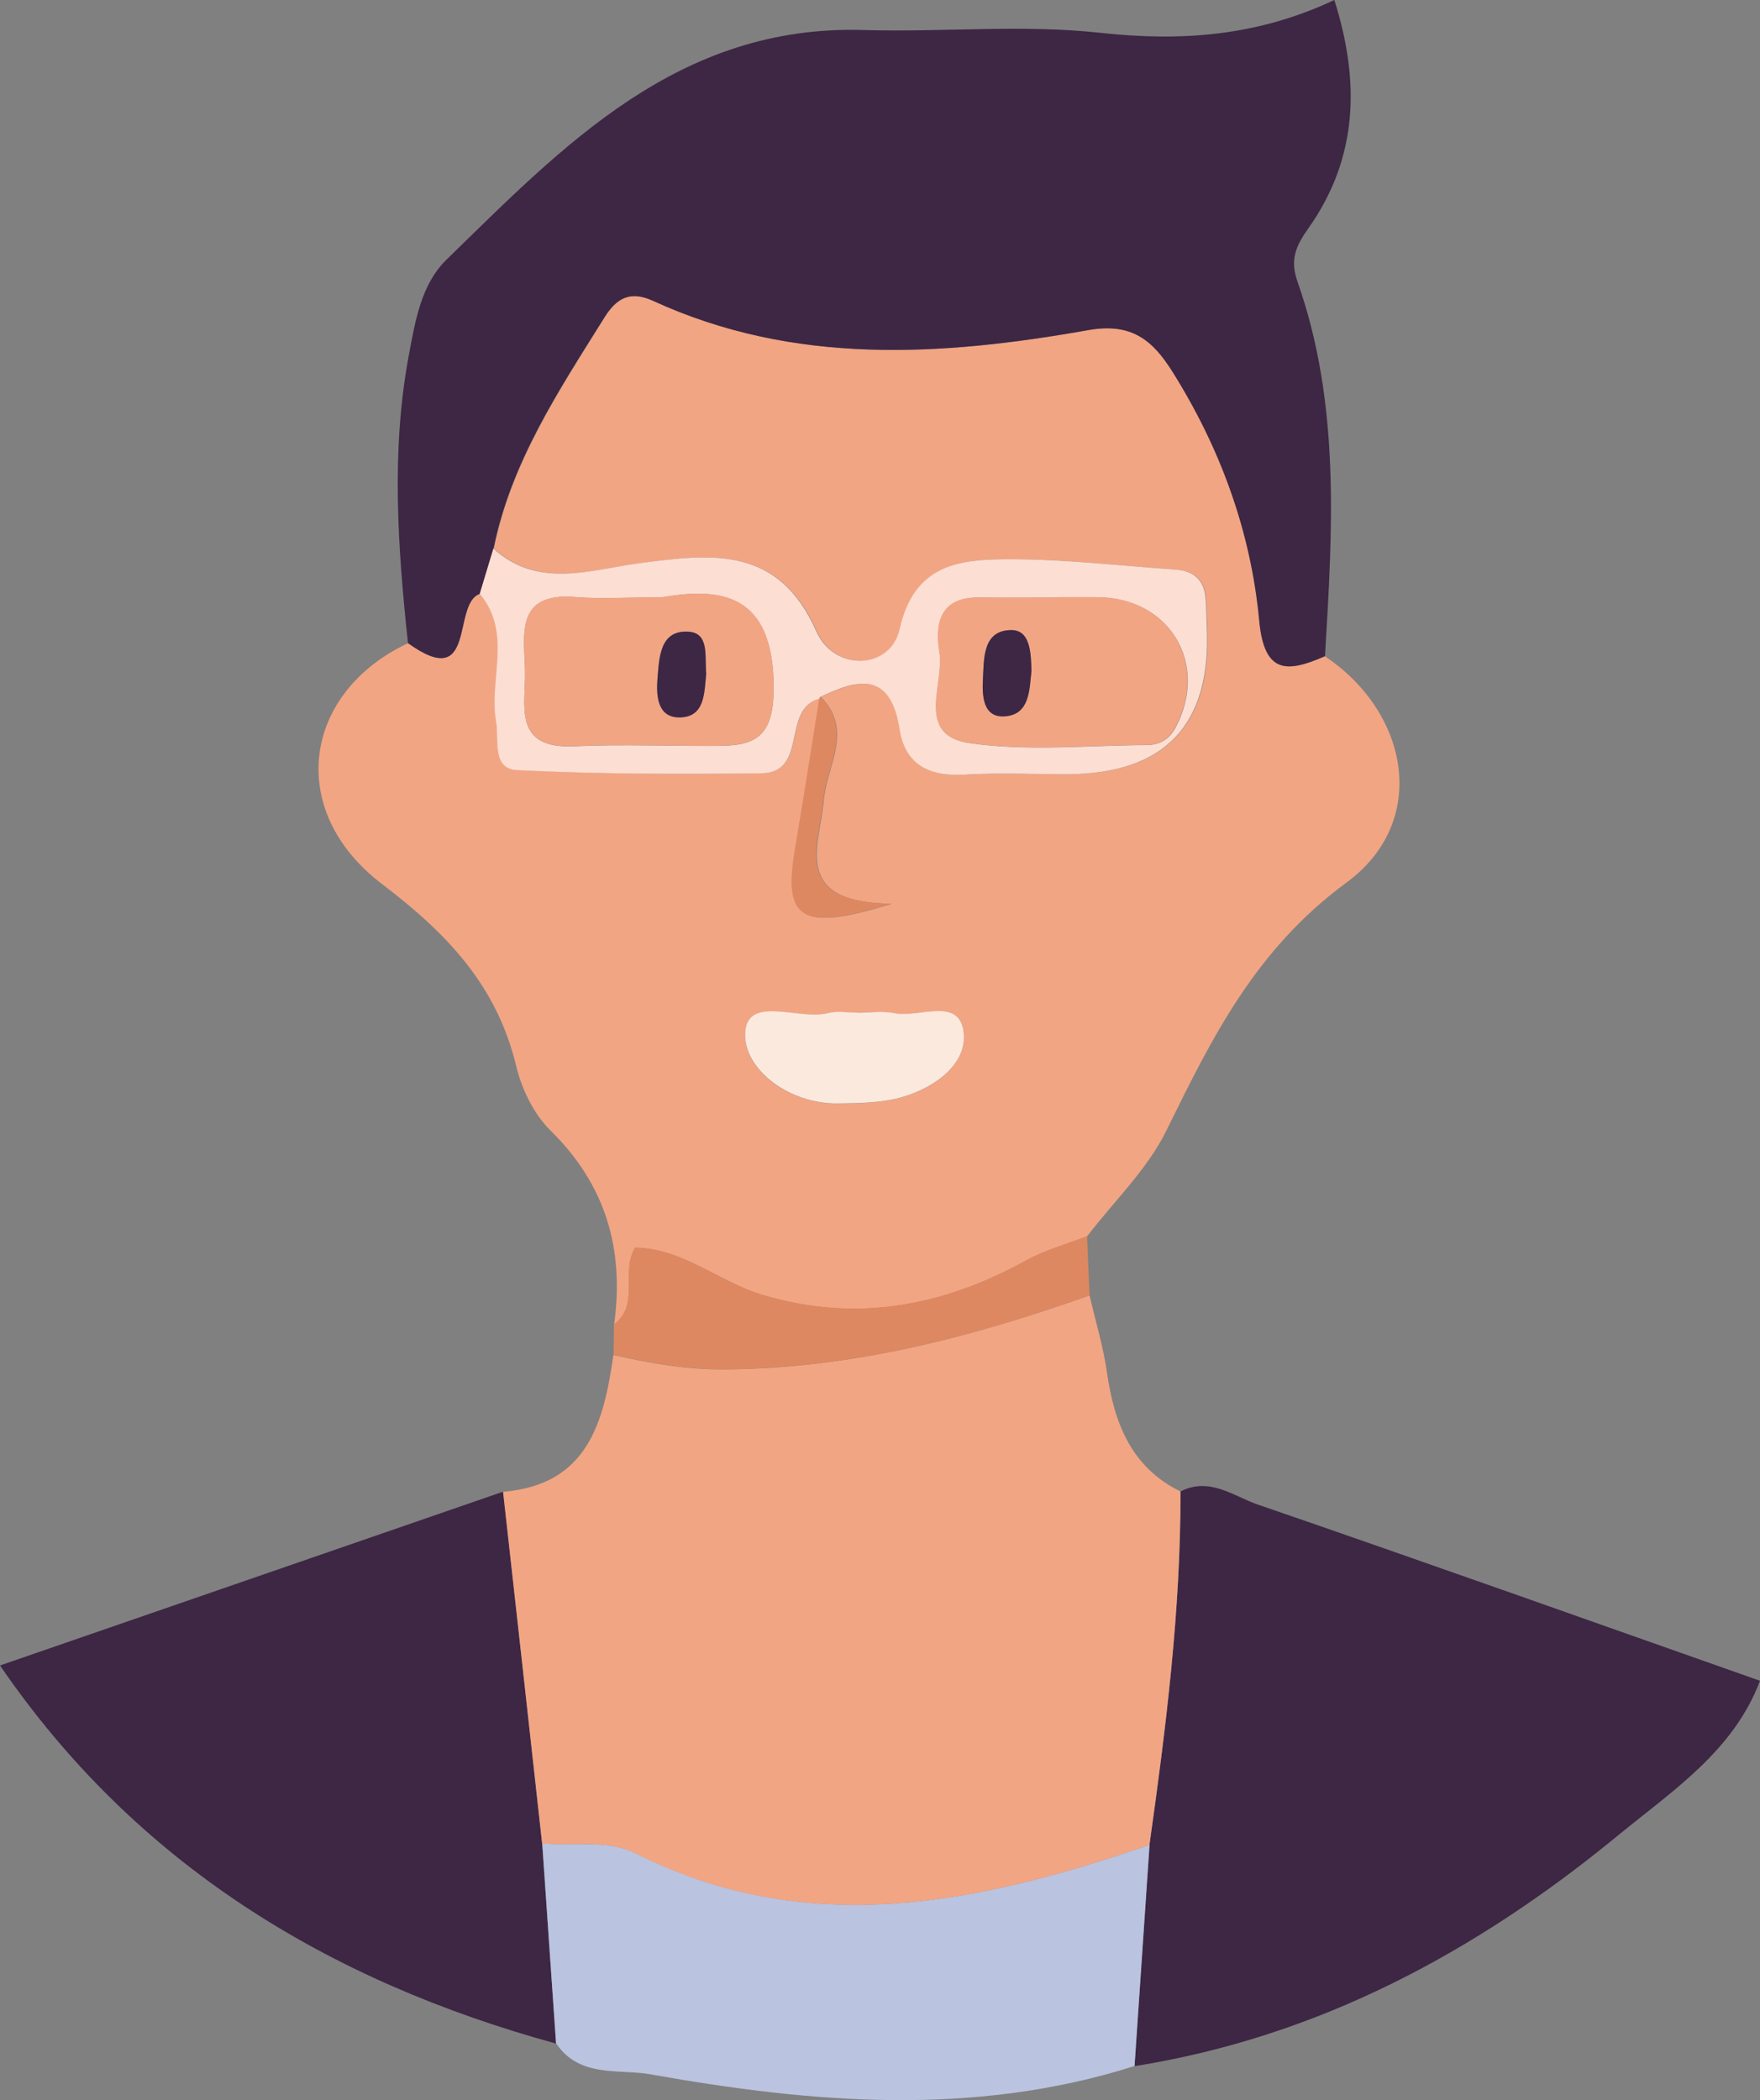 <?xml version="1.0" encoding="UTF-8"?><svg xmlns="http://www.w3.org/2000/svg" viewBox="0 0 118.5 141.36"><rect x="0" y="0" width="118.5" height="141.36" fill="#808080" stroke="none"/><defs><style>.d{fill:#de8861;}.e{fill:#fce9de;}.f{fill:#fcded3;}.g{fill:#3d2744;}.h{fill:#bac3df;}.i{fill:#f2a583;}</style></defs><g id="a"/><g id="b"><g id="c"><g><path class="g" d="M79.48,100.39c1.95-1.01,3.58,.32,5.21,.88,11.29,3.88,22.54,7.89,33.81,11.86-1.79,4.74-5.92,7.42-9.55,10.4-9.55,7.85-20.18,13.57-32.57,15.54,.34-4.96,.67-9.93,1.01-14.89,1.12-7.89,2.11-15.8,2.09-23.79Z"/><path class="g" d="M0,112.1c11.29-3.9,22.58-7.8,33.88-11.7,.88,7.89,1.75,15.78,2.62,23.66,.31,4.5,.62,8.99,.94,13.49-15.38-4.22-28.28-12.08-37.44-25.45Z"/><path class="h" d="M37.44,137.55c-.31-4.5-.62-8.99-.93-13.49,2.12,.22,4.33-.3,6.36,.71,11.61,5.81,23.08,3.32,34.53-.6-.34,4.96-.67,9.93-1.01,14.89-10.8,3.43-21.72,2.5-32.59,.56-2.11-.38-4.79,.26-6.35-2.08Z"/><path class="i" d="M89.2,44.17c5.68,3.79,7.06,11.13,1.45,15.24-6.11,4.49-9.03,10.4-12.12,16.69-1.28,2.61-3.53,4.75-5.33,7.11-1.38,.54-2.84,.93-4.12,1.64-5.62,3.09-11.42,4.19-17.71,2.32-2.95-.87-5.37-3.14-8.6-3.19-1.01,1.63,.36,3.83-1.42,5.16,.69-5.04-.55-9.38-4.28-13.04-1.12-1.1-1.94-2.78-2.31-4.33-1.3-5.41-4.61-8.9-9.03-12.26-6.53-4.96-5.32-12.91,1.75-16.22,4.67,3.35,2.91-2.67,4.84-3.32,2.21,2.63,.6,5.75,1.09,8.6,.22,1.24-.3,3.18,1.44,3.26,5.46,.27,10.94,.27,16.41,.21,3.21-.03,1.34-4.33,3.93-5.02-.55,3.38-1.07,6.76-1.64,10.13-.8,4.7,.32,5.6,6.5,3.68-6.87-.07-4.83-4-4.58-6.97,.2-2.35,2.02-4.69-.2-6.95,2.58-1.25,4.74-1.67,5.33,2.17,.36,2.35,1.96,3.21,4.32,3.06,2.31-.14,4.64-.03,6.96-.03q9.9-.03,9.4-9.96c-.03-.66-.03-1.33-.09-1.99-.12-1.17-.85-1.74-1.97-1.82-3.77-.26-7.53-.71-11.3-.7-3.26,0-6.34,.3-7.32,4.71-.61,2.75-4.41,2.86-5.6,.16-2.55-5.77-6.96-5.26-11.94-4.6-3.23,.43-6.8,1.75-9.81-.99,1.18-5.81,4.4-10.64,7.46-15.55,.8-1.28,1.71-1.84,3.28-1.12,9.5,4.36,19.41,3.72,29.3,1.97,2.91-.52,4.33,.68,5.65,2.77,3.24,5.15,5.29,10.78,5.86,16.78,.35,3.68,1.93,3.48,4.42,2.4Zm-31.47,24c-.66,0-1.36-.14-1.98,.03-1.97,.52-5.61-1.33-5.58,1.51,.02,2.36,3,4.62,6.25,4.57,1.47-.02,3.01-.03,4.4-.45,2.16-.66,4.37-2.25,4.05-4.42-.34-2.32-3.04-.86-4.67-1.21-.79-.17-1.65-.03-2.47-.02Z"/><path class="i" d="M77.39,124.18c-11.45,3.91-22.91,6.41-34.53,.6-2.03-1.02-4.24-.5-6.36-.71-.87-7.89-1.75-15.78-2.63-23.66,5.7-.47,6.78-4.67,7.43-9.21,2.43,.55,4.84,.98,7.37,.97,8.58-.03,16.7-2.15,24.69-4.98,.4,1.73,.92,3.44,1.17,5.18,.49,3.42,1.63,6.38,4.95,8.02,.02,7.99-.98,15.9-2.09,23.79Z"/><path class="g" d="M89.2,44.17c-2.49,1.08-4.08,1.27-4.42-2.4-.56-6-2.62-11.63-5.86-16.78-1.32-2.09-2.74-3.29-5.65-2.77-9.89,1.75-19.8,2.39-29.3-1.97-1.57-.72-2.48-.16-3.28,1.12-3.07,4.91-6.29,9.74-7.46,15.55-.31,1.02-.62,2.04-.92,3.05-1.92,.65-.17,6.67-4.84,3.32-.69-6.47-1.15-12.94,.06-19.4,.43-2.28,.82-4.75,2.54-6.42,7.92-7.72,15.64-15.82,28.07-15.45,5.32,.16,10.7-.39,15.96,.19,5.47,.6,10.6,.21,15.74-2.21,1.75,5.52,1.59,10.65-1.75,15.37-.82,1.16-1.26,2.08-.73,3.59,2.9,8.22,2.36,16.72,1.85,25.21Z"/><path class="d" d="M73.37,87.18c-7.99,2.84-16.11,4.95-24.69,4.98-2.53,0-4.94-.42-7.37-.97,.01-.69,.02-1.37,.03-2.06,1.78-1.33,.41-3.53,1.42-5.16,3.23,.05,5.65,2.31,8.6,3.19,6.29,1.87,12.09,.77,17.71-2.32,1.29-.71,2.74-1.1,4.12-1.64,.06,1.32,.11,2.65,.17,3.97Z"/><path class="f" d="M32.3,39.97c.31-1.02,.62-2.04,.92-3.05,3.01,2.75,6.58,1.42,9.81,.99,4.98-.66,9.39-1.17,11.94,4.6,1.19,2.7,4.99,2.59,5.6-.16,.99-4.41,4.06-4.7,7.32-4.71,3.77-.01,7.53,.44,11.3,.7,1.12,.08,1.85,.65,1.97,1.82,.07,.66,.06,1.32,.09,1.99q.5,9.93-9.4,9.96c-2.32,0-4.65-.11-6.96,.03-2.36,.14-3.96-.71-4.32-3.06-.6-3.85-2.75-3.43-5.33-2.17l-.07,.12c-2.59,.69-.71,4.98-3.92,5.02-5.47,.06-10.95,.06-16.41-.21-1.75-.08-1.23-2.02-1.44-3.26-.5-2.85,1.11-5.97-1.09-8.6Zm12.25,.24c-2.48,0-4.14,.11-5.79-.02-4.1-.34-3.46,2.53-3.41,4.95,.05,2.33-.86,5.28,3.3,5.09,3.3-.15,6.61,0,9.92-.03,2.57-.03,3.52-.92,3.52-3.94-.02-6.38-3.64-6.73-7.54-6.05Zm26.83-.01v.02c-1.81,0-3.63,.02-5.44,0-2.65-.04-2.99,1.79-2.68,3.68,.36,2.15-1.66,5.59,2.04,6.12,3.88,.56,7.9,.15,11.86,.13,.85,0,1.53-.32,1.98-1.16,2.3-4.29-.38-8.78-5.28-8.79-.82,0-1.65,0-2.47,0Z"/><path class="e" d="M57.73,68.17c.83,0,1.68-.14,2.47,.02,1.63,.35,4.33-1.11,4.67,1.21,.32,2.17-1.89,3.77-4.05,4.42-1.39,.42-2.93,.43-4.4,.45-3.24,.05-6.22-2.21-6.25-4.57-.03-2.85,3.61-.99,5.58-1.51,.62-.16,1.32-.03,1.98-.03Z"/><path class="d" d="M55.24,46.9c2.22,2.27,.4,4.61,.2,6.95-.26,2.97-2.3,6.91,4.58,6.97-6.17,1.92-7.3,1.02-6.5-3.68,.57-3.37,1.1-6.75,1.64-10.13l.07-.12Z"/><path class="i" d="M44.55,40.2c3.9-.68,7.53-.33,7.54,6.05,0,3.02-.94,3.91-3.52,3.94-3.31,.04-6.62-.12-9.92,.03-4.16,.19-3.25-2.76-3.3-5.09-.05-2.41-.69-5.29,3.41-4.95,1.64,.14,3.31,.02,5.79,.02Zm3,5.14c-.12-1.08,.25-2.73-1.19-2.83-1.95-.12-1.97,1.75-2.09,3.15-.09,1.13-.02,2.63,1.47,2.62,1.74,0,1.67-1.65,1.81-2.94Z"/><path class="i" d="M71.37,40.19c.82,0,1.65,0,2.47,0,4.9,0,7.58,4.5,5.28,8.79-.45,.85-1.13,1.16-1.98,1.16-3.96,.02-7.98,.43-11.86-.13-3.7-.53-1.68-3.97-2.04-6.12-.32-1.89,.02-3.72,2.68-3.68,1.81,.03,3.63,0,5.44,0v-.02Zm-1.93,4.95c-.03-1.15-.05-2.75-1.37-2.73-1.91,.03-1.82,1.92-1.89,3.32-.06,1.12,0,2.64,1.54,2.48,1.61-.16,1.59-1.78,1.72-3.08Z"/><path class="g" d="M47.55,45.35c-.14,1.28-.07,2.93-1.81,2.94-1.49,0-1.56-1.48-1.47-2.62,.12-1.39,.14-3.27,2.09-3.15,1.44,.09,1.07,1.74,1.19,2.83Z"/><path class="g" d="M69.45,45.14c-.14,1.29-.12,2.92-1.73,3.07-1.54,.15-1.6-1.37-1.54-2.48,.07-1.4-.02-3.3,1.89-3.32,1.32-.02,1.34,1.58,1.38,2.74Z"/></g></g></g></svg>